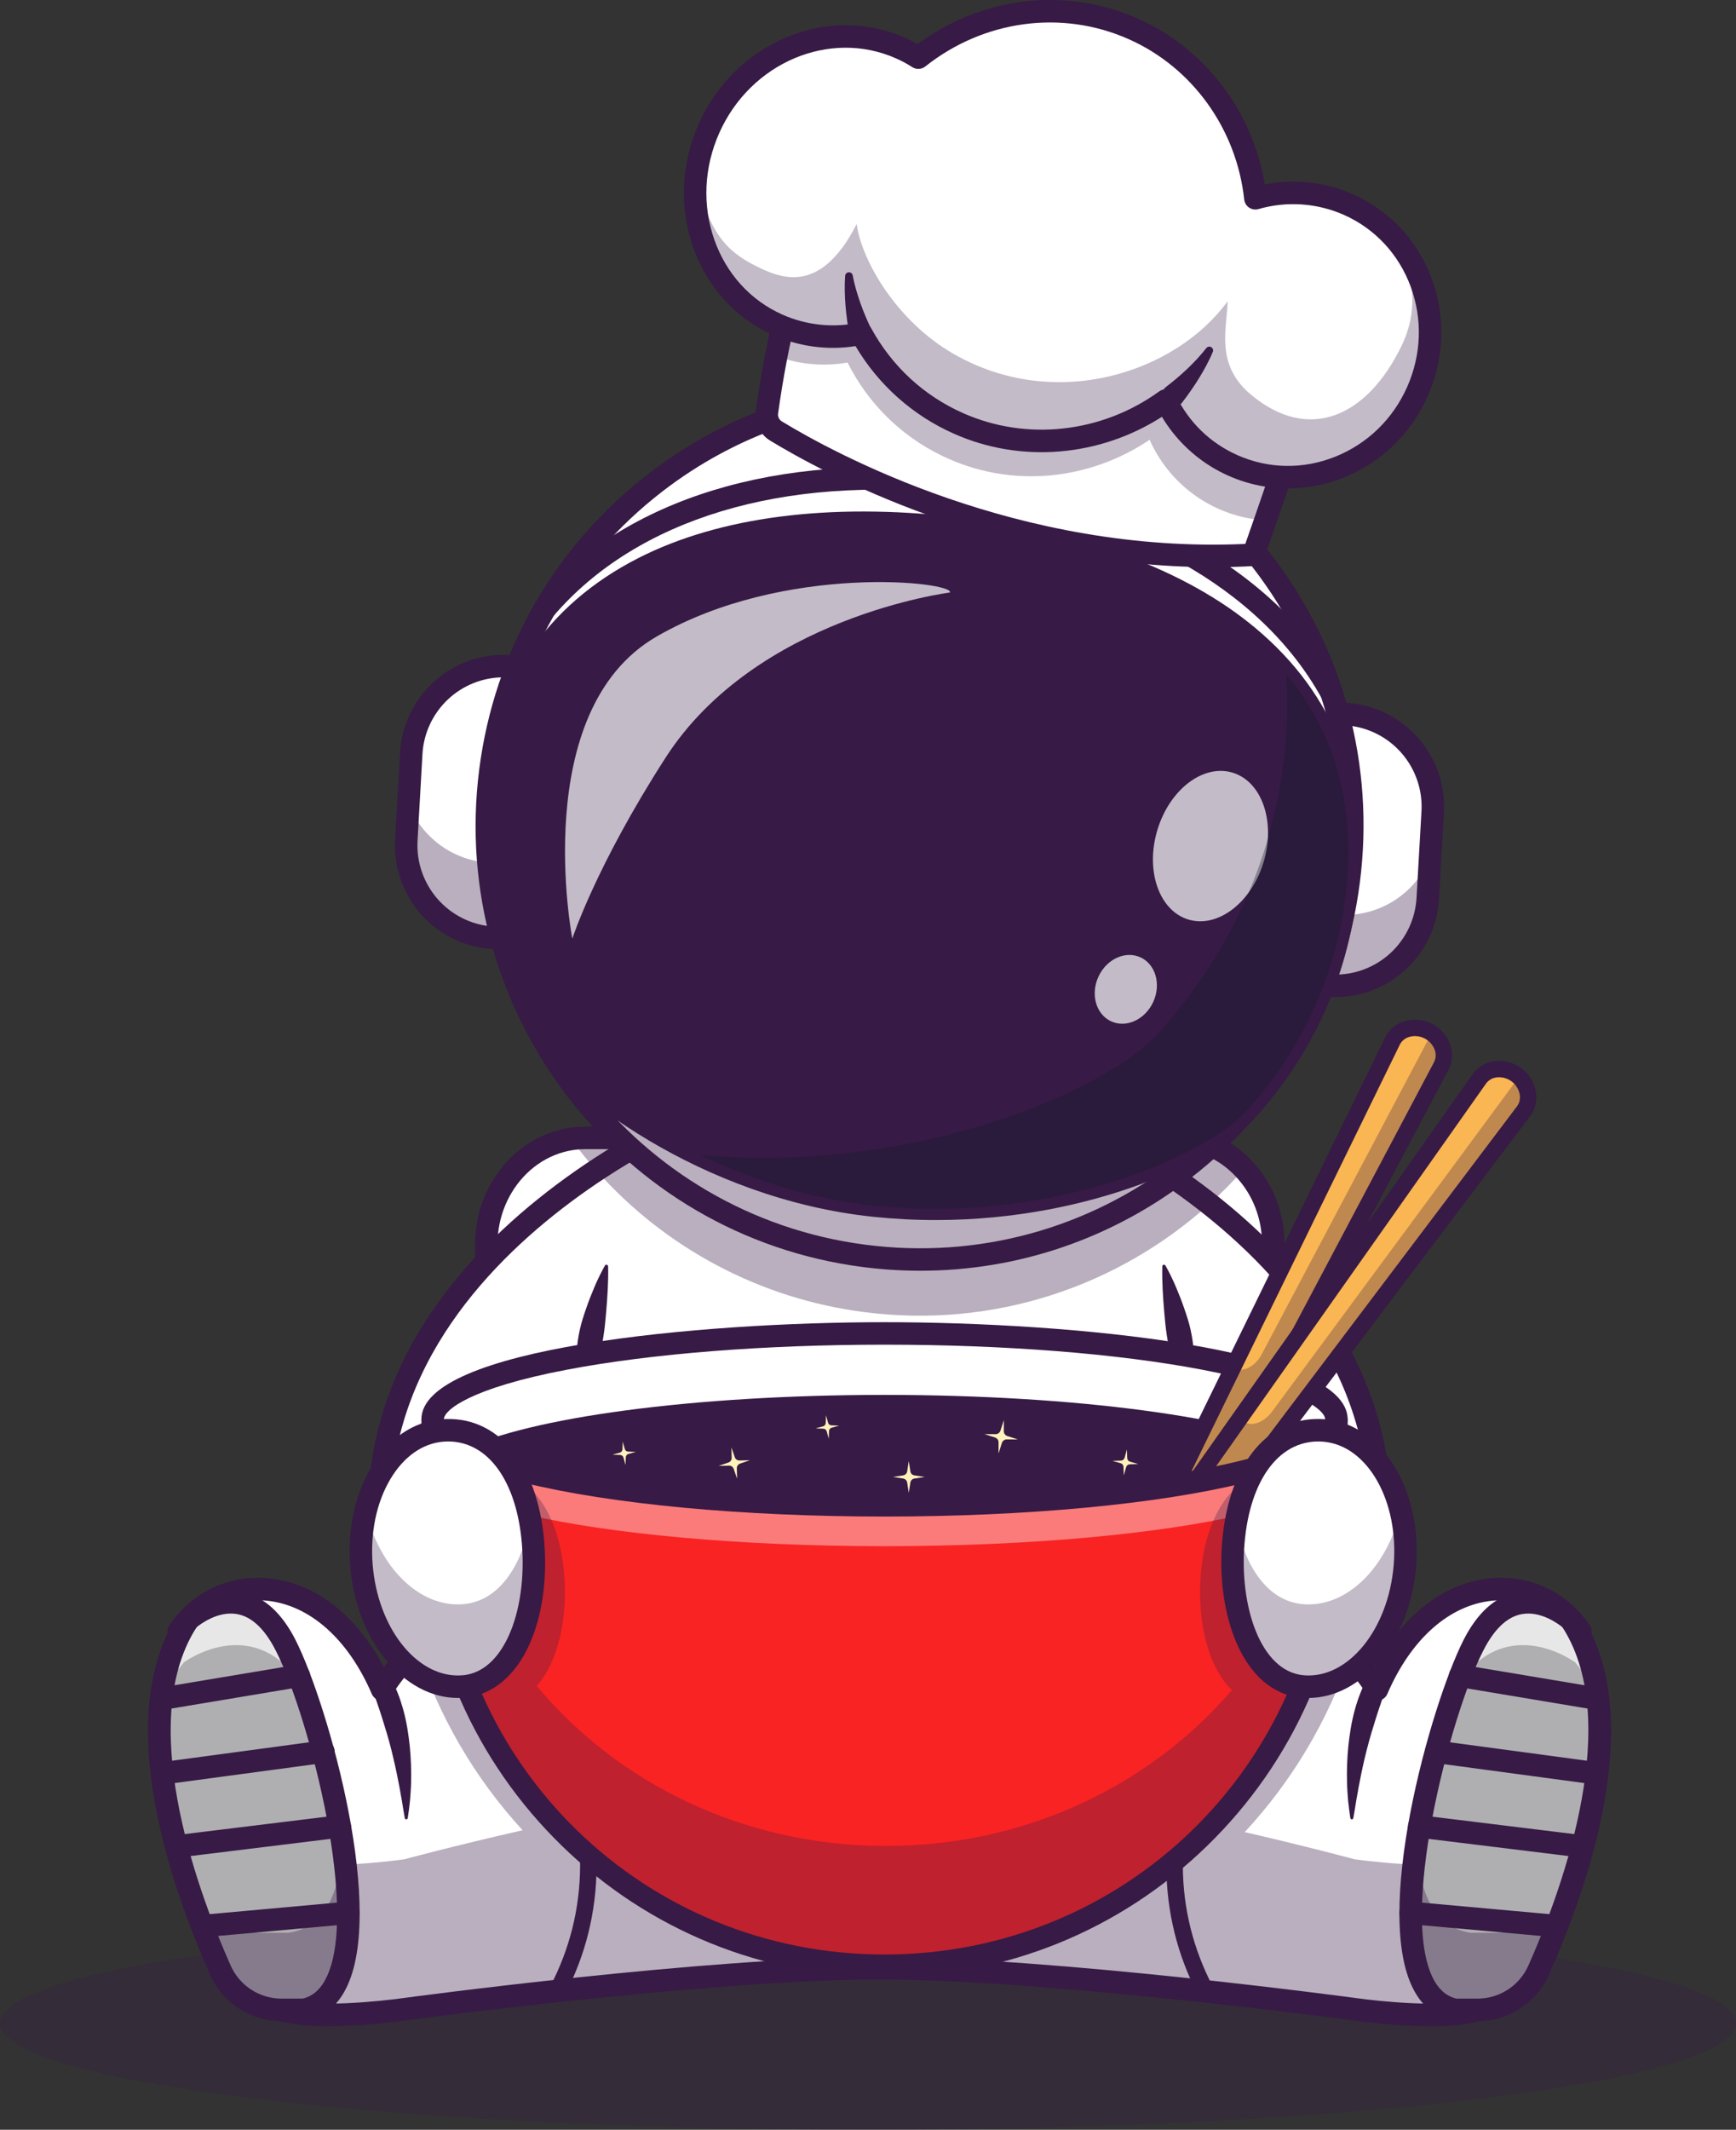 <svg width="137" height="168" viewBox="0 0 137 168" fill="none" xmlns="http://www.w3.org/2000/svg">
<rect x="0" y="0" width="137" height="168" fill="#333333" stroke="none"/>
<g clip-path="url(#clip0_1970_6149)">
<g opacity="0.3">
<path d="M68.5 168C106.332 168 137 164.234 137 159.588C137 154.942 106.332 151.176 68.5 151.176C30.669 151.176 0 154.942 0 159.588C0 164.234 30.669 168 68.5 168Z" fill="#371A45"/>
</g>
<path d="M100.483 98.126V124.483C100.485 125.668 100.247 126.841 99.783 127.932C98.552 130.827 95.827 132.851 92.68 132.851H46.181C43.536 132.851 41.192 131.424 39.777 129.246C38.861 127.827 38.375 126.173 38.38 124.483V98.126C38.377 96.558 38.795 95.018 39.591 93.668C40.784 91.646 42.766 90.205 45.061 89.846C45.432 89.788 45.806 89.759 46.181 89.76H92.68C93.05 89.76 93.42 89.788 93.785 89.844C95.485 90.105 97.013 90.961 98.178 92.205C99.599 93.723 100.483 95.821 100.483 98.126Z" fill="white"/>
<path d="M92.68 133.741H46.181C43.337 133.741 40.664 132.242 39.035 129.733C38.024 128.17 37.489 126.347 37.495 124.485V98.126C37.492 96.4 37.953 94.704 38.829 93.216C40.189 90.91 42.411 89.363 44.924 88.97C45.34 88.905 45.761 88.873 46.181 88.873H92.68C93.095 88.873 93.509 88.905 93.919 88.967C95.76 89.251 97.502 90.186 98.825 91.603C100.464 93.352 101.368 95.67 101.368 98.128V124.484C101.371 125.789 101.109 127.081 100.597 128.282C99.188 131.595 96.08 133.741 92.68 133.741ZM46.181 90.647C45.853 90.646 45.524 90.671 45.199 90.722C43.21 91.033 41.444 92.271 40.353 94.119C39.639 95.333 39.263 96.718 39.266 98.127V124.483C39.26 126.002 39.696 127.49 40.519 128.766C41.821 130.77 43.938 131.967 46.181 131.967H92.68C95.367 131.967 97.834 130.247 98.968 127.587C99.386 126.606 99.6 125.551 99.597 124.485V98.126C99.597 96.121 98.864 94.234 97.532 92.814C96.463 91.671 95.12 90.948 93.651 90.72C93.33 90.671 93.005 90.647 92.68 90.647H46.181Z" fill="#371A45"/>
<path d="M124.714 128.684C124.714 128.684 118.601 157.891 116.607 158.54C113.755 159.469 106.896 158.492 106.896 158.492C106.896 158.492 92.499 156.539 79.687 155.667C76.003 155.417 72.45 155.255 69.41 155.255C66.541 155.255 63.218 155.399 59.76 155.625C46.796 156.474 31.927 158.492 31.927 158.492C31.927 158.492 25.066 159.469 22.214 158.54C20.22 157.891 14.105 128.684 14.105 128.684C17.742 123.416 26.146 123.975 30.154 133.268C30.906 132.061 31.826 130.967 32.886 130.018C34.185 128.859 35.696 127.96 37.335 127.372C37.815 127.197 38.295 127.049 38.771 126.927C45.391 125.193 51.424 128.135 55.677 131.347C56.064 131.637 56.434 131.932 56.789 132.225C56.824 132.257 56.861 132.283 56.898 132.314C57.179 132.547 57.447 132.78 57.711 133.011C58.986 134.13 60.41 135.065 61.944 135.79C62.163 135.89 62.382 135.99 62.605 136.083C64.76 136.994 67.074 137.464 69.413 137.465C73.726 137.465 77.875 135.862 81.113 133.011C84.704 129.85 90.261 126.203 96.611 126.423C98.277 126.481 99.924 126.802 101.49 127.374C103.391 128.055 105.116 129.151 106.54 130.584C107.349 131.396 108.064 132.297 108.672 133.269C112.673 123.975 121.076 123.419 124.714 128.684Z" fill="white"/>
<g opacity="0.35">
<path d="M61.079 155.543C60.767 155.562 60.454 155.581 60.139 155.602C60.455 155.582 60.769 155.562 61.079 155.543Z" fill="#371A45"/>
</g>
<g opacity="0.35">
<path d="M63.149 155.43C62.69 155.452 62.224 155.478 61.757 155.504C62.225 155.478 62.689 155.453 63.149 155.43Z" fill="#371A45"/>
</g>
<g opacity="0.35">
<path d="M61.757 155.504L61.081 155.543L61.757 155.504Z" fill="#371A45"/>
</g>
<g opacity="0.35">
<path d="M124.714 128.684C124.714 128.684 118.601 157.891 116.609 158.538C113.755 159.472 106.894 158.492 106.894 158.492C106.894 158.492 89.38 156.118 75.793 155.437C75.709 155.43 75.624 155.428 75.54 155.424C73.362 155.317 71.29 155.255 69.41 155.255C68.772 155.255 68.111 155.262 67.431 155.277C66.977 155.284 66.514 155.297 66.045 155.313C65.106 155.341 64.139 155.381 63.149 155.43C62.16 155.479 61.161 155.535 60.142 155.601C60.014 155.61 59.888 155.616 59.759 155.625C46.794 156.474 31.923 158.492 31.923 158.492C31.923 158.492 25.069 159.472 22.213 158.538C20.22 157.889 14.105 128.684 14.105 128.684C14.677 127.847 15.405 127.129 16.248 126.569C18.207 135.13 20.988 146.312 22.213 146.711C25.067 147.64 31.923 146.66 31.923 146.66C31.923 146.66 35.761 145.617 41.244 144.372C37.455 140.248 34.603 135.351 32.885 130.018C34.185 128.858 35.696 127.96 37.335 127.372C37.815 127.197 38.295 127.049 38.771 126.927C45.391 125.193 51.424 128.135 55.677 131.347C56.064 131.637 56.434 131.932 56.789 132.225C56.824 132.257 56.861 132.283 56.898 132.314C57.179 132.547 57.447 132.78 57.711 133.011C58.986 134.13 60.41 135.065 61.944 135.79C62.163 135.89 62.382 135.99 62.605 136.083C64.76 136.994 67.074 137.464 69.413 137.465C73.726 137.465 77.875 135.862 81.113 133.011C84.704 129.85 90.261 126.203 96.611 126.423C98.277 126.481 99.924 126.802 101.49 127.374C103.391 128.055 105.116 129.151 106.54 130.584C104.781 135.763 101.949 140.512 98.229 144.519C103.359 145.701 106.897 146.66 106.897 146.66C106.897 146.66 113.758 147.64 116.611 146.711C117.834 146.312 120.614 135.13 122.576 126.569C123.417 127.13 124.143 127.848 124.714 128.684Z" fill="#371A45"/>
</g>
<g opacity="0.35">
<path d="M66.045 155.313C66.514 155.297 66.977 155.284 67.431 155.277C66.977 155.286 66.514 155.3 66.045 155.313Z" fill="#371A45"/>
</g>
<g opacity="0.35">
<path d="M75.54 155.424C73.362 155.319 71.287 155.259 69.41 155.259C68.772 155.259 68.111 155.266 67.431 155.279C68.111 155.263 68.772 155.257 69.41 155.257C71.29 155.255 73.361 155.317 75.54 155.424Z" fill="#371A45"/>
</g>
<path d="M25.889 159.825C24.405 159.825 22.956 159.715 21.938 159.383C21.214 159.146 20.222 158.823 16.552 143.576C14.791 136.265 13.255 128.939 13.24 128.866C13.215 128.748 13.215 128.627 13.239 128.509C13.262 128.391 13.31 128.279 13.378 128.18C15.182 125.567 18.108 124.192 21.213 124.499C24.879 124.863 28.129 127.392 30.296 131.512C32.08 129.183 34.34 127.514 37.031 126.539C42.426 124.584 48.337 125.501 54.126 129.191C54.224 129.254 54.309 129.335 54.375 129.43C54.442 129.526 54.489 129.633 54.514 129.747C54.54 129.861 54.542 129.978 54.522 130.093C54.502 130.208 54.459 130.317 54.397 130.415C54.334 130.514 54.253 130.599 54.158 130.665C54.063 130.732 53.955 130.78 53.842 130.805C53.728 130.83 53.611 130.833 53.496 130.812C53.382 130.792 53.272 130.75 53.174 130.687C47.791 127.255 42.562 126.421 37.634 128.207C34.85 129.215 32.585 131.077 30.9 133.741C30.814 133.878 30.692 133.988 30.548 134.06C30.404 134.132 30.243 134.163 30.083 134.151C29.922 134.138 29.768 134.082 29.637 133.988C29.506 133.894 29.403 133.766 29.339 133.618C27.47 129.281 24.444 126.601 21.038 126.261C18.705 126.029 16.497 127.006 15.054 128.885C17.819 142.041 21.346 156.196 22.609 157.733C24.857 158.386 29.982 157.871 31.8 157.613C32.046 157.579 55.882 154.369 69.412 154.369C82.943 154.369 106.777 157.579 107.016 157.611C108.84 157.872 113.965 158.387 116.213 157.733C117.474 156.196 121.004 142.04 123.768 128.886C122.326 127.008 120.121 126.031 117.785 126.263C114.378 126.6 111.352 129.282 109.484 133.619C109.42 133.767 109.317 133.895 109.186 133.989C109.055 134.083 108.901 134.139 108.74 134.152C108.579 134.164 108.418 134.133 108.274 134.061C108.13 133.989 108.009 133.879 107.922 133.742C106.238 131.078 103.975 129.216 101.189 128.208C96.219 126.407 90.945 127.269 85.514 130.774C85.417 130.837 85.307 130.881 85.193 130.902C85.079 130.922 84.961 130.92 84.848 130.896C84.734 130.871 84.626 130.824 84.531 130.758C84.435 130.692 84.353 130.607 84.29 130.509C84.227 130.412 84.184 130.302 84.163 130.188C84.143 130.073 84.144 129.956 84.169 129.842C84.194 129.728 84.24 129.62 84.307 129.524C84.373 129.429 84.457 129.347 84.555 129.284C90.391 125.517 96.351 124.568 101.792 126.539C104.483 127.513 106.743 129.183 108.527 131.511C110.693 127.394 113.944 124.861 117.61 124.498C120.716 124.19 123.641 125.566 125.444 128.179C125.513 128.278 125.56 128.39 125.584 128.508C125.608 128.626 125.607 128.748 125.583 128.865C125.567 128.938 124.031 136.264 122.271 143.575C118.601 158.822 117.61 159.145 116.885 159.382C113.869 160.366 107.061 159.41 106.772 159.369C106.541 159.337 82.821 156.143 69.412 156.143C56.004 156.143 32.284 159.337 32.046 159.369C31.855 159.397 28.805 159.825 25.889 159.825Z" fill="#371A45"/>
<path d="M114.836 158.539H116.608C117.626 158.54 118.623 158.245 119.477 157.691C120.331 157.137 121.007 156.346 121.422 155.415C124.075 149.467 128.911 136.397 124.383 128.422C124.251 128.189 124.11 127.965 123.96 127.75C123.96 127.75 119.611 123.789 116.487 129.393C113.566 134.627 107.44 157.011 114.836 158.539Z" fill="#AFAFB2"/>
<g opacity="0.7">
<path d="M114.885 133.124C114.963 132.998 115.041 132.879 115.117 132.77C118.959 127.166 124.307 131.127 124.307 131.127C124.491 131.342 124.665 131.566 124.826 131.799C125.354 132.556 125.79 133.373 126.126 134.233C125.907 132.139 125.369 130.158 124.381 128.422C124.249 128.189 124.108 127.965 123.959 127.75C123.959 127.75 119.61 123.789 116.485 129.393C116.012 130.241 115.455 131.537 114.885 133.124Z" fill="white"/>
</g>
<path d="M126.106 134.896C126.056 134.896 126.007 134.892 125.958 134.884L115.085 133.067C114.97 133.048 114.861 133.006 114.762 132.945C114.663 132.883 114.578 132.802 114.51 132.708C114.443 132.613 114.394 132.506 114.368 132.392C114.342 132.279 114.338 132.161 114.357 132.046C114.377 131.932 114.418 131.822 114.48 131.723C114.541 131.624 114.622 131.538 114.716 131.471C114.811 131.403 114.918 131.355 115.031 131.329C115.145 131.302 115.262 131.299 115.377 131.318L126.248 133.137C126.467 133.173 126.665 133.291 126.801 133.467C126.938 133.642 127.003 133.862 126.985 134.084C126.967 134.306 126.866 134.512 126.703 134.663C126.539 134.814 126.325 134.898 126.103 134.898L126.106 134.896Z" fill="#371A45"/>
<path d="M126.034 140.777C125.994 140.778 125.954 140.775 125.915 140.77L113.198 139.058C112.97 139.021 112.765 138.897 112.628 138.711C112.49 138.525 112.431 138.293 112.461 138.064C112.492 137.835 112.611 137.627 112.793 137.485C112.975 137.342 113.205 137.276 113.434 137.301L126.151 139.011C126.373 139.041 126.577 139.154 126.719 139.328C126.862 139.502 126.933 139.724 126.918 139.949C126.903 140.173 126.803 140.384 126.639 140.538C126.475 140.692 126.259 140.777 126.034 140.777V140.777Z" fill="#371A45"/>
<path d="M124.912 146.538C124.875 146.538 124.839 146.536 124.802 146.532L111.894 144.949C111.661 144.921 111.449 144.801 111.304 144.616C111.159 144.43 111.094 144.195 111.122 143.962C111.151 143.728 111.271 143.515 111.456 143.371C111.641 143.226 111.876 143.16 112.109 143.189L125.018 144.771C125.241 144.799 125.446 144.91 125.591 145.084C125.735 145.257 125.807 145.479 125.794 145.704C125.78 145.93 125.682 146.141 125.518 146.296C125.354 146.451 125.137 146.537 124.911 146.538H124.912Z" fill="#371A45"/>
<path d="M122.865 152.82C122.838 152.82 122.811 152.819 122.784 152.816L111.243 151.773C111.127 151.763 111.015 151.73 110.912 151.676C110.809 151.621 110.717 151.548 110.643 151.458C110.568 151.369 110.512 151.266 110.478 151.155C110.443 151.043 110.43 150.926 110.441 150.811C110.451 150.695 110.484 150.582 110.538 150.479C110.592 150.375 110.666 150.284 110.755 150.209C110.845 150.135 110.948 150.079 111.059 150.044C111.17 150.009 111.286 149.997 111.402 150.007L122.943 151.05C123.171 151.07 123.382 151.177 123.532 151.349C123.683 151.521 123.762 151.744 123.751 151.973C123.741 152.201 123.643 152.417 123.478 152.575C123.313 152.733 123.093 152.821 122.865 152.82V152.82Z" fill="#371A45"/>
<g opacity="0.35">
<path d="M114.836 158.539H116.608C117.626 158.54 118.623 158.245 119.477 157.691C120.331 157.137 121.007 156.346 121.422 155.415C122.108 153.873 122.942 151.857 123.722 149.572C122.658 151.34 120.497 152.461 118.123 152.461H116.012C113.005 151.94 111.874 148.988 111.83 145.119C110.813 151.649 111.092 157.765 114.836 158.539Z" fill="#371A45"/>
</g>
<path d="M116.608 159.426H114.836C114.776 159.426 114.716 159.42 114.657 159.408C113.203 159.108 112.105 158.165 111.393 156.608C108.359 149.965 113.317 133.257 115.712 128.962C116.818 126.977 118.215 125.835 119.862 125.565C122.388 125.152 124.467 127.016 124.554 127.095C124.603 127.14 124.647 127.19 124.685 127.244C124.849 127.48 125.006 127.73 125.151 127.985C129.769 136.115 125.303 148.888 122.231 155.778C121.745 156.864 120.956 157.787 119.958 158.434C118.96 159.081 117.797 159.426 116.608 159.426ZM114.933 157.653H116.608C117.455 157.652 118.283 157.407 118.993 156.946C119.703 156.485 120.265 155.828 120.611 155.054C122.975 149.753 127.999 136.59 123.609 128.86C123.509 128.685 123.403 128.514 123.293 128.35C122.978 128.094 121.61 127.069 120.134 127.317C119.051 127.497 118.083 128.342 117.256 129.825C114.753 134.313 110.428 150.236 113.001 155.869C113.46 156.867 114.091 157.451 114.933 157.653Z" fill="#371A45"/>
<path d="M23.985 158.539H22.213C21.195 158.54 20.198 158.245 19.344 157.691C18.489 157.137 17.814 156.346 17.398 155.415C14.746 149.467 9.909 136.397 14.437 128.422C14.569 128.189 14.71 127.965 14.86 127.75C14.86 127.75 19.209 123.789 22.333 129.393C25.254 134.627 31.38 157.011 23.985 158.539Z" fill="#AFAFB2"/>
<g opacity="0.7">
<path d="M23.935 133.124C23.858 132.998 23.779 132.879 23.703 132.77C19.861 127.166 14.513 131.127 14.513 131.127C14.329 131.342 14.156 131.566 13.994 131.799C13.467 132.557 13.03 133.374 12.694 134.235C12.913 132.14 13.452 130.16 14.44 128.423C14.571 128.191 14.712 127.967 14.862 127.752C14.862 127.752 19.211 123.791 22.335 129.395C22.809 130.241 23.366 131.537 23.935 133.124Z" fill="white"/>
</g>
<path d="M12.72 134.896C12.498 134.896 12.284 134.812 12.121 134.662C11.958 134.511 11.857 134.304 11.839 134.082C11.82 133.861 11.886 133.64 12.023 133.465C12.159 133.289 12.356 133.172 12.575 133.135L23.446 131.318C23.561 131.299 23.678 131.302 23.791 131.329C23.904 131.355 24.011 131.403 24.106 131.471C24.201 131.538 24.281 131.624 24.343 131.723C24.404 131.822 24.446 131.932 24.465 132.046C24.484 132.161 24.48 132.279 24.454 132.392C24.428 132.506 24.38 132.613 24.312 132.708C24.245 132.802 24.159 132.883 24.061 132.945C23.962 133.006 23.852 133.048 23.737 133.067L12.867 134.884C12.819 134.892 12.769 134.896 12.72 134.896Z" fill="#371A45"/>
<path d="M12.787 140.777C12.562 140.778 12.345 140.692 12.181 140.538C12.017 140.385 11.917 140.174 11.903 139.949C11.888 139.725 11.959 139.503 12.101 139.329C12.244 139.155 12.447 139.041 12.67 139.012L25.386 137.3C25.502 137.281 25.622 137.286 25.737 137.314C25.852 137.342 25.96 137.392 26.055 137.463C26.15 137.533 26.23 137.622 26.29 137.724C26.351 137.827 26.39 137.94 26.405 138.057C26.421 138.175 26.413 138.294 26.382 138.408C26.351 138.523 26.297 138.63 26.224 138.723C26.151 138.816 26.06 138.894 25.957 138.951C25.853 139.008 25.739 139.044 25.621 139.057L12.906 140.768C12.867 140.774 12.827 140.777 12.787 140.777Z" fill="#371A45"/>
<path d="M13.909 146.538C13.683 146.538 13.466 146.452 13.301 146.298C13.137 146.143 13.037 145.932 13.023 145.706C13.009 145.481 13.082 145.258 13.226 145.084C13.37 144.911 13.575 144.799 13.799 144.771L26.708 143.189C26.941 143.16 27.176 143.225 27.361 143.37C27.546 143.515 27.666 143.728 27.695 143.961C27.724 144.195 27.658 144.43 27.514 144.615C27.369 144.801 27.157 144.921 26.924 144.949L14.018 146.533C13.981 146.537 13.945 146.538 13.909 146.538Z" fill="#371A45"/>
<path d="M15.955 152.82C15.727 152.82 15.507 152.733 15.341 152.575C15.176 152.417 15.078 152.201 15.068 151.973C15.058 151.744 15.136 151.52 15.287 151.348C15.437 151.176 15.649 151.069 15.876 151.05L27.418 150.007C27.651 149.985 27.884 150.058 28.064 150.209C28.245 150.36 28.358 150.576 28.379 150.81C28.4 151.044 28.327 151.277 28.177 151.458C28.026 151.638 27.811 151.752 27.577 151.773L16.035 152.816C16.01 152.819 15.982 152.82 15.955 152.82Z" fill="#371A45"/>
<g opacity="0.35">
<path d="M23.985 158.539H22.213C21.195 158.54 20.198 158.245 19.344 157.691C18.489 157.137 17.814 156.346 17.398 155.415C16.712 153.873 15.879 151.857 15.099 149.572C16.162 151.34 18.324 152.461 20.697 152.461H22.809C25.814 151.94 26.945 148.988 26.99 145.119C28.008 151.649 27.728 157.765 23.985 158.539Z" fill="#371A45"/>
</g>
<path d="M23.985 159.426H22.213C21.024 159.426 19.86 159.081 18.862 158.433C17.864 157.786 17.075 156.863 16.59 155.776C13.519 148.886 9.052 136.114 13.67 127.983C13.814 127.728 13.971 127.479 14.135 127.243C14.173 127.189 14.217 127.139 14.266 127.094C14.354 127.015 16.434 125.152 18.959 125.564C20.604 125.834 22.002 126.976 23.109 128.96C25.503 133.255 30.462 149.964 27.427 156.607C26.714 158.165 25.617 159.108 24.164 159.407C24.105 159.419 24.045 159.426 23.985 159.426ZM15.525 128.352C15.415 128.516 15.309 128.686 15.209 128.861C10.819 136.59 15.845 149.753 18.207 155.054C18.553 155.828 19.115 156.485 19.826 156.947C20.537 157.408 21.366 157.653 22.213 157.653H23.888C24.729 157.451 25.36 156.867 25.817 155.869C28.39 150.235 24.065 134.313 21.562 129.825C20.735 128.343 19.767 127.498 18.684 127.317C17.209 127.07 15.845 128.091 15.525 128.35V128.352Z" fill="#371A45"/>
<path d="M43.988 157.707C43.874 157.707 43.761 157.677 43.662 157.621C43.563 157.565 43.48 157.484 43.42 157.386C43.361 157.288 43.328 157.177 43.325 157.062C43.321 156.948 43.347 156.835 43.4 156.734C46.529 150.749 46.575 144.019 43.538 136.733C41.251 131.243 37.977 127.492 37.946 127.455C37.884 127.39 37.836 127.314 37.805 127.23C37.774 127.146 37.76 127.057 37.764 126.968C37.768 126.878 37.79 126.791 37.828 126.71C37.867 126.629 37.921 126.557 37.988 126.498C38.055 126.439 38.133 126.394 38.218 126.366C38.303 126.338 38.392 126.327 38.481 126.334C38.57 126.342 38.657 126.367 38.736 126.409C38.815 126.45 38.885 126.507 38.941 126.577C39.081 126.734 42.375 130.506 44.75 136.184C47.917 143.758 47.858 151.078 44.579 157.351C44.522 157.459 44.437 157.549 44.333 157.612C44.229 157.675 44.109 157.708 43.988 157.707Z" fill="#371A45"/>
<path d="M95.136 157.707C95.014 157.707 94.895 157.674 94.791 157.611C94.687 157.548 94.603 157.458 94.546 157.351C91.267 151.077 91.208 143.758 94.375 136.184C96.75 130.504 100.044 126.733 100.184 126.576C100.303 126.454 100.464 126.382 100.634 126.375C100.805 126.368 100.971 126.428 101.099 126.541C101.227 126.653 101.307 126.811 101.322 126.981C101.337 127.151 101.286 127.321 101.18 127.454C101.147 127.492 97.873 131.243 95.588 136.733C92.551 144.019 92.597 150.748 95.726 156.733C95.778 156.834 95.804 156.948 95.801 157.062C95.797 157.176 95.764 157.288 95.705 157.385C95.646 157.483 95.563 157.564 95.464 157.62C95.364 157.677 95.252 157.706 95.138 157.706L95.136 157.707Z" fill="#371A45"/>
<path d="M108.882 119.151H29.945C29.945 111.452 33.414 104.877 38.38 99.561C40.957 96.798 43.946 94.377 47.058 92.318C48.457 91.391 49.881 90.538 51.307 89.76C58.325 85.929 65.357 83.907 69.415 83.907C73.472 83.907 80.504 85.929 87.52 89.76C90.302 91.272 92.952 93.016 95.441 94.975C97.236 96.387 98.922 97.932 100.485 99.597C105.43 104.903 108.882 111.467 108.882 119.151Z" fill="white"/>
<path d="M108.882 120.037H29.945C29.71 120.037 29.485 119.943 29.319 119.777C29.153 119.611 29.059 119.385 29.059 119.15C29.059 106.482 37.907 97.623 45.328 92.422C54.135 86.251 64.111 83.021 69.413 83.021C74.715 83.021 84.691 86.251 93.499 92.422C100.921 97.623 109.767 106.482 109.767 119.15C109.767 119.385 109.673 119.61 109.508 119.776C109.342 119.943 109.117 120.036 108.882 120.037ZM30.845 118.263H107.981C107.576 106.827 99.384 98.711 92.484 93.875C84.067 87.977 74.316 84.795 69.413 84.795C64.511 84.795 54.759 87.98 46.343 93.875C39.443 98.713 31.252 106.827 30.845 118.263Z" fill="#371A45"/>
<path d="M104.946 121.113C104.924 121.113 104.902 121.113 104.879 121.11C104.716 121.093 104.565 121.015 104.458 120.891C104.35 120.766 104.294 120.606 104.3 120.442C104.305 120.328 104.307 120.212 104.31 120.096V120.061C104.312 119.898 104.376 119.742 104.488 119.625C104.601 119.507 104.753 119.436 104.916 119.426C105.078 119.417 105.238 119.469 105.363 119.572C105.489 119.675 105.571 119.822 105.593 119.983C105.605 120.067 105.61 120.152 105.61 120.236C105.609 120.349 105.6 120.461 105.581 120.573C105.556 120.723 105.478 120.86 105.362 120.959C105.246 121.059 105.098 121.113 104.946 121.113Z" fill="#371A45"/>
<path d="M105.466 111.96C105.466 111.991 105.466 112.019 105.466 112.049C105.365 113.574 102.615 114.977 98.05 116.098C91.531 114.492 81.305 113.457 69.807 113.457C58.309 113.457 48.081 114.492 41.559 116.098C36.996 114.977 34.247 113.573 34.146 112.049C34.146 112.019 34.146 111.991 34.146 111.96C34.146 108.218 50.113 105.181 69.809 105.181C89.506 105.181 105.466 108.218 105.466 111.96Z" fill="white"/>
<path d="M105.466 111.96C105.466 111.99 105.466 112.018 105.466 112.049C105.424 112.697 104.902 113.323 103.964 113.916C103.712 114.075 103.428 114.232 103.118 114.388C101.868 115.008 100.15 115.583 98.051 116.1C91.531 114.493 81.305 113.459 69.807 113.459C58.309 113.459 48.082 114.493 41.559 116.1C39.461 115.583 37.743 115.008 36.493 114.388C36.183 114.232 35.898 114.075 35.647 113.916C34.711 113.324 34.189 112.699 34.147 112.049C34.143 112.02 34.142 111.99 34.142 111.96C34.142 108.217 50.11 105.181 69.807 105.181C89.504 105.181 105.466 108.217 105.466 111.96Z" fill="white"/>
<path d="M103.115 114.387C101.865 115.006 100.148 115.581 98.049 116.099C91.528 114.492 81.303 113.458 69.805 113.458C58.307 113.458 48.08 114.492 41.557 116.099C39.459 115.581 37.741 115.006 36.491 114.387C41.624 111.841 54.604 110.032 69.805 110.032C85.006 110.032 97.982 111.841 103.115 114.387Z" fill="#371A45"/>
<path d="M41.56 116.985C41.489 116.985 41.418 116.977 41.349 116.959C36.035 115.654 33.391 114.067 33.26 112.109C33.256 112.066 33.256 112.016 33.256 111.962C33.256 106.338 55.113 104.296 69.805 104.296C84.497 104.296 106.353 106.338 106.353 111.962C106.353 112.017 106.353 112.072 106.346 112.126C106.218 114.066 103.572 115.653 98.259 116.958C98.12 116.992 97.975 116.992 97.837 116.958C91.089 115.295 80.873 114.342 69.805 114.342C58.737 114.342 48.518 115.295 41.769 116.958C41.701 116.975 41.63 116.984 41.56 116.985ZM69.805 106.07C60.333 106.07 51.437 106.77 44.752 108.041C37.059 109.503 35.027 111.245 35.027 111.962C35.027 111.966 35.027 111.989 35.027 111.992C35.038 112.157 35.314 113.622 41.558 115.187C48.44 113.525 58.715 112.573 69.804 112.573C80.894 112.573 91.166 113.525 98.045 115.187C104.293 113.621 104.57 112.156 104.58 111.992V111.962C104.58 111.245 102.547 109.503 94.855 108.041C88.172 106.768 79.275 106.07 69.805 106.07Z" fill="#371A45"/>
<path d="M97.675 116.007C97.695 116.012 97.713 116.024 97.726 116.04C97.739 116.057 97.746 116.077 97.746 116.098C97.746 116.119 97.739 116.139 97.726 116.155C97.713 116.172 97.695 116.183 97.675 116.188C91.142 117.742 81.086 118.739 69.805 118.739C58.524 118.739 48.453 117.741 41.919 116.185C41.899 116.181 41.882 116.169 41.869 116.154C41.856 116.138 41.85 116.118 41.85 116.098C41.85 116.078 41.856 116.058 41.869 116.042C41.882 116.026 41.899 116.015 41.919 116.01C48.453 114.454 58.517 113.457 69.805 113.457C81.093 113.457 91.142 114.454 97.675 116.007Z" fill="#371A45"/>
<path d="M69.805 119.626C58.832 119.626 48.593 118.687 41.714 117.048C41.5 116.997 41.31 116.876 41.174 116.704C41.038 116.531 40.964 116.318 40.964 116.098C40.964 115.879 41.038 115.665 41.174 115.493C41.31 115.321 41.5 115.199 41.714 115.148C48.593 113.51 58.833 112.571 69.805 112.571C80.778 112.571 91.004 113.509 97.88 115.146C98.094 115.197 98.285 115.318 98.421 115.491C98.558 115.664 98.632 115.878 98.632 116.098C98.632 116.319 98.558 116.533 98.421 116.705C98.285 116.878 98.094 117 97.88 117.051C91.003 118.688 80.769 119.626 69.805 119.626ZM45.935 116.098C52.405 117.224 60.848 117.855 69.805 117.855C78.762 117.855 87.201 117.226 93.672 116.098C87.202 114.973 78.758 114.341 69.805 114.341C60.851 114.341 52.406 114.973 45.935 116.098Z" fill="#371A45"/>
<path d="M88.368 129.177C87.719 128.848 87.563 127.805 88.034 126.842C95.319 111.935 102.605 97.028 109.889 82.12C110.36 81.157 111.64 80.788 112.714 81.336C113.788 81.885 114.242 83.138 113.74 84.085L90.451 128.075C89.95 129.023 89.017 129.509 88.368 129.177Z" fill="#F9B653"/>
<g opacity="0.3">
<path d="M113.943 83.251C113.946 83.541 113.876 83.828 113.74 84.084C105.978 98.749 98.216 113.413 90.452 128.076C89.95 129.023 89.017 129.509 88.369 129.178C87.721 128.847 87.564 127.806 88.036 126.842L97.326 107.831C97.376 107.871 97.429 107.906 97.485 107.935C98.136 108.264 99.068 107.779 99.569 106.832C104.039 98.388 108.51 89.942 112.982 81.496C113.595 81.918 113.943 82.59 113.943 83.251Z" fill="#371A45"/>
</g>
<path d="M88.813 129.928C88.557 129.93 88.304 129.87 88.075 129.753C87.096 129.253 86.823 127.85 87.455 126.558L109.31 81.837C109.458 81.54 109.663 81.275 109.915 81.059C110.166 80.843 110.459 80.68 110.774 80.579C111.513 80.343 112.316 80.408 113.007 80.761C113.698 81.113 114.223 81.725 114.466 82.463C114.57 82.778 114.609 83.11 114.583 83.441C114.556 83.772 114.463 84.094 114.31 84.388L91.021 128.378C90.509 129.349 89.634 129.928 88.813 129.928ZM88.661 128.602C88.913 128.73 89.512 128.47 89.881 127.773L113.17 83.783C113.243 83.639 113.286 83.483 113.297 83.323C113.309 83.162 113.288 83.002 113.236 82.85C113.096 82.442 112.804 82.105 112.421 81.91C112.038 81.714 111.594 81.675 111.183 81.802C111.03 81.849 110.888 81.927 110.766 82.03C110.644 82.133 110.543 82.26 110.47 82.402L88.614 127.126C88.267 127.836 88.41 128.474 88.661 128.602Z" fill="#371A45"/>
<path d="M88.013 128.119C87.425 127.688 87.437 126.636 88.056 125.758L116.749 85.098C117.368 84.219 118.689 84.061 119.663 84.774C120.636 85.488 120.884 86.796 120.238 87.652L90.247 127.363C89.6 128.218 88.603 128.549 88.013 128.119Z" fill="#F9B653"/>
<g opacity="0.3">
<path d="M120.597 86.553C120.6 86.949 120.474 87.334 120.238 87.651C110.24 100.888 100.243 114.125 90.247 127.363C89.599 128.217 88.602 128.548 88.012 128.118C87.423 127.687 87.438 126.635 88.055 125.757C91.331 121.116 94.607 116.474 97.883 111.832C97.95 111.954 98.044 112.06 98.157 112.14C98.752 112.565 99.747 112.221 100.381 111.359C106.879 102.555 113.377 93.75 119.876 84.945C120.1 85.15 120.279 85.398 120.403 85.674C120.527 85.951 120.593 86.25 120.597 86.553Z" fill="#371A45"/>
</g>
<path d="M88.624 128.954C88.269 128.959 87.921 128.848 87.633 128.64C86.745 127.99 86.701 126.562 87.529 125.387L116.223 84.724C116.416 84.455 116.661 84.227 116.943 84.053C117.226 83.88 117.54 83.765 117.868 83.716C118.635 83.601 119.416 83.794 120.042 84.252C120.668 84.711 121.089 85.398 121.212 86.165C121.264 86.493 121.251 86.828 121.171 87.15C121.092 87.472 120.95 87.775 120.752 88.041L90.76 127.753C90.177 128.525 89.364 128.954 88.624 128.954ZM88.394 127.597C88.653 127.786 89.292 127.554 89.731 126.974L119.722 87.261C119.817 87.132 119.884 86.985 119.921 86.829C119.957 86.673 119.962 86.511 119.935 86.353C119.863 85.928 119.628 85.549 119.281 85.295C118.934 85.041 118.501 84.932 118.075 84.991C117.917 85.014 117.764 85.067 117.627 85.15C117.489 85.232 117.37 85.341 117.275 85.47L88.581 126.132C88.126 126.778 88.166 127.431 88.393 127.597L88.394 127.597Z" fill="#371A45"/>
<path d="M105.464 112.049V119.343C105.464 119.586 105.462 119.83 105.457 120.074C105.454 120.206 105.452 120.338 105.446 120.467C104.854 139.67 89.124 155.055 69.803 155.055C50.481 155.055 34.754 139.668 34.164 120.467C34.159 120.338 34.157 120.206 34.154 120.074C34.149 119.83 34.146 119.587 34.146 119.343V112.049C34.248 113.574 36.997 114.977 41.56 116.098C48.081 117.704 58.31 118.739 69.808 118.739C81.305 118.739 91.532 117.704 98.051 116.098C102.611 114.977 105.363 113.574 105.464 112.049Z" fill="#F92323"/>
<g opacity="0.4">
<path d="M105.464 112.531V115.65C105.363 117.089 102.613 118.413 98.049 119.473C91.528 120.988 81.303 121.965 69.805 121.965C58.307 121.965 48.08 120.988 41.557 119.473C36.993 118.413 34.245 117.089 34.145 115.65V112.531C34.245 113.969 36.996 115.294 41.557 116.353C48.082 117.868 58.307 118.846 69.805 118.846C81.302 118.846 91.528 117.868 98.049 116.353C102.611 115.294 105.363 113.969 105.464 112.531Z" fill="white"/>
</g>
<g opacity="0.3">
<path d="M104.895 118V122.223C104.895 122.45 104.895 122.674 104.887 122.896C104.887 123.019 104.883 123.14 104.877 123.259C104.758 126.912 103.994 130.516 102.619 133.902C97.605 146.269 84.855 155.057 69.922 155.057C55.104 155.057 42.441 146.407 37.346 134.195C35.896 130.725 35.089 127.02 34.967 123.261C34.963 123.142 34.961 123.021 34.957 122.898C34.953 122.675 34.951 122.451 34.951 122.225V117.416C35.051 117.326 35.152 117.241 35.257 117.16C36.056 116.536 36.971 116.149 37.965 116.066C41.596 115.763 44.096 119.059 44.519 124.153C44.81 127.654 44.043 131.092 42.356 132.992C48.759 140.679 58.725 145.614 69.922 145.614C80.962 145.614 90.807 140.814 97.216 133.314C95.329 131.489 94.46 127.865 94.767 124.171C95.19 119.077 97.69 115.78 101.321 116.083C102.527 116.184 103.615 116.731 104.52 117.606C104.65 117.732 104.777 117.863 104.895 118Z" fill="#371A45"/>
</g>
<g opacity="0.3">
<path d="M104.895 115.519V118C104.775 117.863 104.65 117.732 104.52 117.608C104.599 117.097 104.668 116.584 104.722 116.066C104.82 115.899 104.88 115.712 104.895 115.519Z" fill="#343C47"/>
<path d="M104.895 118.105C104.88 118.105 104.866 118.102 104.852 118.095C104.839 118.089 104.827 118.08 104.817 118.069C104.694 117.931 104.571 117.801 104.448 117.685C104.438 117.675 104.43 117.663 104.424 117.65C104.419 117.637 104.416 117.623 104.416 117.609C104.501 117.047 104.567 116.544 104.618 116.054C104.62 116.04 104.624 116.026 104.631 116.013C104.721 115.86 104.776 115.689 104.791 115.512C104.794 115.485 104.806 115.461 104.826 115.443C104.846 115.426 104.872 115.416 104.899 115.417C104.926 115.418 104.951 115.429 104.97 115.448C104.988 115.467 104.999 115.493 105 115.519V118.001C105 118.022 104.994 118.043 104.981 118.06C104.969 118.078 104.952 118.091 104.932 118.098C104.921 118.103 104.908 118.105 104.895 118.105ZM104.631 117.571C104.685 117.622 104.738 117.676 104.791 117.732V116.392C104.747 116.769 104.694 117.16 104.631 117.571Z" fill="#371A45"/>
</g>
<path d="M69.802 155.701C60.303 155.701 51.321 152.052 44.509 145.424C37.711 138.812 33.809 129.955 33.516 120.485C33.512 120.368 33.51 120.244 33.507 120.12V120.085C33.501 119.837 33.499 119.589 33.499 119.341V112.049C33.498 111.881 33.562 111.718 33.678 111.597C33.795 111.475 33.954 111.404 34.123 111.398C34.291 111.393 34.454 111.453 34.579 111.567C34.703 111.68 34.778 111.838 34.788 112.006C34.846 112.873 36.694 114.238 41.711 115.471C48.479 117.137 58.721 118.094 69.805 118.094C80.888 118.094 91.128 117.138 97.894 115.472C102.913 114.238 104.763 112.873 104.82 112.007C104.832 111.84 104.908 111.684 105.032 111.573C105.156 111.461 105.318 111.401 105.485 111.407C105.652 111.412 105.81 111.483 105.926 111.602C106.043 111.722 106.108 111.882 106.109 112.05V119.344C106.109 119.592 106.107 119.84 106.101 120.088C106.101 120.223 106.096 120.359 106.091 120.493C105.799 129.958 101.894 138.815 95.097 145.427C88.285 152.054 79.302 155.701 69.802 155.701ZM34.789 114.113V119.343C34.789 119.582 34.791 119.821 34.796 120.06V120.096C34.796 120.212 34.8 120.328 34.805 120.442C35.393 139.493 50.765 154.411 69.801 154.411C88.837 154.411 104.213 139.492 104.8 120.447C104.805 120.317 104.808 120.189 104.811 120.063C104.815 119.823 104.817 119.583 104.818 119.344V114.113C103.557 115.086 101.36 115.95 98.201 116.727C91.339 118.417 80.989 119.387 69.804 119.387C58.619 119.387 48.267 118.417 41.403 116.727C38.245 115.949 36.051 115.085 34.789 114.113Z" fill="#371A45"/>
<path d="M69.802 155.944C60.24 155.944 51.198 152.27 44.342 145.6C37.503 138.943 33.57 130.028 33.276 120.495C33.272 120.379 33.269 120.253 33.266 120.127V120.092C33.261 119.842 33.259 119.593 33.258 119.343V112.049C33.257 111.818 33.346 111.596 33.505 111.429C33.665 111.263 33.884 111.165 34.114 111.157C34.345 111.15 34.569 111.232 34.74 111.388C34.91 111.543 35.014 111.759 35.028 111.99C35.039 112.154 35.322 113.653 41.769 115.237C48.519 116.899 58.738 117.853 69.805 117.853C80.873 117.853 91.089 116.899 97.837 115.237C104.288 113.652 104.57 112.156 104.581 111.99C104.595 111.76 104.698 111.544 104.869 111.388C105.039 111.233 105.264 111.15 105.494 111.158C105.725 111.166 105.943 111.263 106.103 111.429C106.263 111.596 106.352 111.818 106.35 112.049V119.343C106.35 119.593 106.348 119.843 106.343 120.092C106.343 120.228 106.337 120.367 106.332 120.502C106.038 130.027 102.11 138.943 95.266 145.6C88.408 152.27 79.365 155.944 69.802 155.944ZM35.029 114.57V119.346C35.029 119.583 35.032 119.821 35.036 120.06V120.096C35.036 120.21 35.041 120.324 35.045 120.436C35.63 139.359 50.897 154.175 69.802 154.175C88.707 154.175 103.977 139.359 104.563 120.444C104.568 120.313 104.571 120.188 104.573 120.06C104.578 119.82 104.58 119.582 104.58 119.346V114.57C103.244 115.459 101.145 116.251 98.26 116.96C91.381 118.655 81.01 119.627 69.804 119.627C58.599 119.627 48.228 118.655 41.345 116.96C38.463 116.251 36.365 115.458 35.029 114.57Z" fill="#371A45"/>
<path d="M42.066 121.694C42.529 127.27 40.543 132.701 36.567 133.033C32.591 133.364 28.992 129.112 28.528 123.535C28.065 117.957 30.912 113.169 34.889 112.837C38.865 112.506 41.602 116.117 42.066 121.694Z" fill="white"/>
<path d="M36.132 133.175C32.272 133.175 28.854 128.975 28.401 123.546C28.175 120.823 28.719 118.199 29.936 116.157C31.159 114.101 32.913 112.879 34.877 112.715C38.845 112.383 41.71 115.905 42.19 121.684C42.427 124.534 42.038 127.268 41.093 129.381C40.077 131.657 38.473 132.998 36.575 133.157C36.429 133.169 36.281 133.175 36.132 133.175ZM35.379 112.943C35.22 112.943 35.059 112.95 34.896 112.963C33.014 113.12 31.328 114.299 30.148 116.285C28.96 118.283 28.428 120.854 28.65 123.526C29.107 129.024 32.656 133.233 36.554 132.908C38.865 132.715 40.173 130.828 40.865 129.279C41.792 127.204 42.173 124.514 41.939 121.702C41.494 116.318 38.941 112.943 35.381 112.943H35.379Z" fill="#371A45"/>
<g opacity="0.35">
<path d="M42.066 124.852C41.6 119.278 38.862 115.673 34.889 116.004C31.587 116.279 29.064 119.628 28.567 123.947C28.551 123.813 28.538 123.673 28.527 123.536C28.063 117.96 30.912 113.17 34.887 112.838C38.863 112.506 41.602 116.117 42.066 121.695C42.154 122.745 42.154 123.801 42.066 124.852Z" fill="white"/>
</g>
<g opacity="0.3">
<path d="M36.566 133.032C32.59 133.361 28.991 129.112 28.527 123.534C28.399 122.063 28.512 120.582 28.861 119.148C29.936 123.65 33.109 126.826 36.566 126.539C39.362 126.304 41.176 123.547 41.845 119.992C41.942 120.534 42.017 121.102 42.064 121.694C42.53 127.271 40.542 132.7 36.566 133.032Z" fill="#371A45"/>
</g>
<path d="M36.139 133.937C31.885 133.937 28.13 129.435 27.646 123.61C27.406 120.73 27.987 117.945 29.282 115.767C30.634 113.494 32.599 112.14 34.815 111.955C39.234 111.585 42.43 115.38 42.948 121.618C43.196 124.595 42.784 127.461 41.79 129.688C40.655 132.23 38.826 133.73 36.64 133.913C36.472 133.93 36.305 133.937 36.139 133.937ZM35.371 113.705C35.237 113.705 35.101 113.711 34.964 113.723C33.334 113.859 31.858 114.907 30.806 116.674C29.699 118.537 29.204 120.948 29.413 123.462C29.821 128.364 32.793 132.163 36.13 132.164C36.252 132.164 36.374 132.159 36.496 132.149C38.435 131.987 39.566 130.33 40.175 128.968C41.037 127.037 41.405 124.411 41.185 121.767C40.772 116.813 38.508 113.705 35.369 113.705H35.371Z" fill="#371A45"/>
<path d="M97.329 121.694C96.865 127.27 98.851 132.701 102.828 133.033C106.804 133.364 110.403 129.112 110.867 123.535C111.33 117.957 108.483 113.169 104.506 112.837C100.53 112.506 97.792 116.117 97.329 121.694Z" fill="white"/>
<path d="M103.26 133.175C103.113 133.175 102.966 133.169 102.817 133.157C98.582 132.804 96.764 126.982 97.204 121.682C97.685 115.905 100.555 112.384 104.517 112.713C108.555 113.05 111.459 117.909 110.991 123.544C110.539 128.975 107.12 133.175 103.26 133.175ZM97.453 121.704C97.022 126.882 98.764 132.569 102.838 132.908C106.743 133.234 110.285 129.024 110.742 123.526C111.199 118.027 108.398 113.289 104.496 112.963C100.691 112.646 97.92 116.076 97.453 121.704Z" fill="#371A45"/>
<g opacity="0.35">
<path d="M97.328 124.852C97.794 119.278 100.532 115.673 104.506 116.004C107.807 116.279 110.331 119.628 110.828 123.947C110.843 123.813 110.856 123.673 110.867 123.536C111.331 117.96 108.483 113.17 104.507 112.838C100.531 112.506 97.792 116.117 97.328 121.695C97.24 122.745 97.24 123.801 97.328 124.852Z" fill="white"/>
</g>
<g opacity="0.3">
<path d="M102.828 133.032C106.805 133.361 110.404 129.112 110.867 123.534C110.995 122.063 110.883 120.582 110.534 119.148C109.459 123.65 106.286 126.826 102.828 126.539C100.032 126.304 98.218 123.547 97.549 119.992C97.452 120.534 97.377 121.102 97.33 121.694C96.865 127.271 98.852 132.7 102.828 133.032Z" fill="#371A45"/>
</g>
<path d="M103.256 133.937C103.092 133.937 102.922 133.93 102.754 133.916C98.026 133.522 95.975 127.287 96.449 121.618C96.968 115.378 100.165 111.583 104.583 111.955C109.039 112.327 112.255 117.555 111.751 123.61C111.265 129.436 107.509 133.937 103.256 133.937ZM98.212 121.767C97.807 126.644 99.45 131.861 102.902 132.149C106.387 132.438 109.563 128.543 109.985 123.462C110.408 118.381 107.917 114.013 104.435 113.723C101.071 113.442 98.642 116.601 98.212 121.767Z" fill="#371A45"/>
<path d="M104.97 77.751C104.879 77.746 104.789 77.723 104.707 77.683C104.625 77.644 104.551 77.588 104.49 77.52C104.429 77.451 104.383 77.372 104.353 77.285C104.323 77.199 104.31 77.108 104.315 77.016L105.457 56.984C105.468 56.799 105.551 56.627 105.689 56.504C105.826 56.381 106.007 56.318 106.191 56.328C107.148 56.383 108.085 56.626 108.948 57.043C109.811 57.46 110.584 58.043 111.222 58.76C111.86 59.476 112.351 60.311 112.666 61.217C112.982 62.123 113.116 63.083 113.062 64.041L112.673 70.872C112.618 71.83 112.375 72.768 111.959 73.633C111.542 74.497 110.959 75.271 110.244 75.909C109.529 76.548 108.695 77.04 107.79 77.356C106.885 77.672 105.927 77.806 104.97 77.751Z" fill="white"/>
<path d="M105.39 77.923C105.248 77.923 105.105 77.919 104.961 77.911C104.735 77.897 104.523 77.795 104.372 77.626C104.221 77.456 104.143 77.234 104.156 77.007L105.299 56.975C105.305 56.863 105.333 56.753 105.382 56.651C105.431 56.55 105.499 56.459 105.583 56.385C105.667 56.31 105.764 56.252 105.87 56.215C105.976 56.178 106.089 56.163 106.201 56.169C110.306 56.404 113.455 59.939 113.219 64.05L112.829 70.881C112.605 74.848 109.309 77.923 105.39 77.923ZM104.979 77.593C108.901 77.813 112.289 74.799 112.514 70.863L112.903 64.032C113.128 60.097 110.113 56.712 106.183 56.488C106.112 56.483 106.041 56.492 105.975 56.515C105.908 56.539 105.847 56.575 105.795 56.623C105.742 56.67 105.699 56.727 105.668 56.79C105.638 56.854 105.62 56.923 105.616 56.993L104.474 77.027C104.466 77.169 104.515 77.309 104.609 77.415C104.704 77.522 104.837 77.586 104.979 77.594V77.593Z" fill="#371A45"/>
<g opacity="0.35">
<path d="M112.855 67.669L112.673 70.873C112.561 72.808 111.688 74.62 110.243 75.91C108.798 77.2 106.901 77.863 104.969 77.753C104.784 77.742 104.612 77.658 104.489 77.52C104.366 77.382 104.303 77.201 104.314 77.016L104.616 71.691C104.663 71.816 104.746 71.925 104.854 72.005C104.962 72.085 105.09 72.131 105.224 72.14L105.699 72.165C107.21 72.252 108.711 71.866 109.994 71.06C111.276 70.255 112.276 69.069 112.855 67.669Z" fill="#371A45"/>
</g>
<path d="M105.391 78.651C105.235 78.651 105.077 78.646 104.919 78.637C104.501 78.613 104.109 78.423 103.829 78.11C103.55 77.796 103.407 77.385 103.431 76.966L104.573 56.933C104.585 56.726 104.638 56.522 104.728 56.335C104.818 56.148 104.944 55.98 105.099 55.842C105.254 55.703 105.435 55.597 105.631 55.528C105.827 55.46 106.034 55.431 106.242 55.443C110.747 55.701 114.203 59.581 113.946 64.091L113.556 70.923C113.309 75.275 109.692 78.651 105.391 78.651ZM105.21 76.875C106.878 76.921 108.498 76.315 109.726 75.185C110.955 74.055 111.695 72.49 111.789 70.822L112.179 63.99C112.272 62.323 111.714 60.686 110.622 59.424C109.531 58.161 107.992 57.374 106.332 57.227L105.21 76.875Z" fill="#371A45"/>
<path d="M40.157 52.553C40.341 52.564 40.514 52.647 40.636 52.785C40.759 52.923 40.822 53.104 40.812 53.288L39.669 73.321C39.659 73.505 39.576 73.678 39.438 73.801C39.3 73.924 39.12 73.987 38.935 73.976C37.003 73.866 35.194 72.992 33.906 71.546C32.617 70.1 31.955 68.201 32.065 66.266L32.455 59.435C32.509 58.477 32.751 57.538 33.168 56.674C33.584 55.809 34.167 55.035 34.882 54.396C35.597 53.757 36.431 53.265 37.336 52.949C38.241 52.633 39.2 52.498 40.157 52.553Z" fill="white"/>
<path d="M38.977 74.137H38.927C36.952 74.023 35.104 73.129 33.788 71.651C32.471 70.173 31.796 68.233 31.909 66.255L32.298 59.425C32.411 57.448 33.304 55.597 34.779 54.279C36.255 52.961 38.194 52.284 40.168 52.397C40.394 52.41 40.606 52.513 40.757 52.682C40.908 52.851 40.985 53.074 40.973 53.3L39.831 73.333C39.818 73.551 39.723 73.756 39.565 73.906C39.407 74.056 39.197 74.14 38.979 74.14L38.977 74.137ZM39.731 52.7C37.91 52.703 36.159 53.402 34.835 54.655C33.512 55.908 32.717 57.621 32.613 59.442L32.224 66.272C32.17 67.21 32.302 68.148 32.611 69.035C32.919 69.921 33.4 70.738 34.024 71.439C34.648 72.139 35.404 72.71 36.248 73.118C37.092 73.526 38.009 73.764 38.945 73.817C39.015 73.822 39.086 73.812 39.152 73.789C39.219 73.766 39.28 73.729 39.332 73.682C39.385 73.635 39.428 73.578 39.459 73.515C39.489 73.451 39.507 73.382 39.511 73.311L40.653 53.279C40.661 53.137 40.612 52.997 40.517 52.891C40.423 52.785 40.29 52.72 40.148 52.712C40.009 52.706 39.87 52.7 39.731 52.7Z" fill="#371A45"/>
<g opacity="0.35">
<path d="M39.988 67.763L39.671 73.321C39.66 73.505 39.576 73.678 39.438 73.801C39.3 73.924 39.119 73.987 38.935 73.976C37.978 73.922 37.042 73.679 36.179 73.262C35.316 72.845 34.543 72.262 33.905 71.546C33.267 70.83 32.777 69.995 32.461 69.09C32.145 68.184 32.011 67.224 32.065 66.266L32.23 63.388C32.735 64.699 33.606 65.836 34.74 66.664C35.874 67.491 37.222 67.974 38.623 68.055L39.353 68.096C39.479 68.103 39.604 68.075 39.716 68.017C39.828 67.958 39.922 67.87 39.988 67.763Z" fill="#371A45"/>
</g>
<path d="M38.977 74.864C38.946 74.864 38.916 74.864 38.885 74.864C37.812 74.803 36.761 74.53 35.793 74.062C34.825 73.594 33.958 72.939 33.243 72.136C32.527 71.332 31.977 70.396 31.623 69.379C31.27 68.363 31.119 67.286 31.181 66.212L31.571 59.38C31.632 58.306 31.904 57.254 32.371 56.285C32.839 55.316 33.492 54.449 34.294 53.733C35.096 53.017 36.031 52.465 37.045 52.111C38.06 51.757 39.135 51.606 40.207 51.667C40.626 51.692 41.017 51.882 41.297 52.195C41.576 52.508 41.719 52.919 41.696 53.338L40.553 73.371C40.53 73.775 40.354 74.154 40.061 74.431C39.768 74.709 39.38 74.864 38.977 74.864ZM39.733 53.428C38.097 53.43 36.524 54.059 35.335 55.184C34.147 56.31 33.432 57.847 33.339 59.483L32.952 66.314C32.857 67.981 33.415 69.619 34.506 70.882C35.597 72.144 37.136 72.932 38.797 73.078L39.915 53.43C39.855 53.428 39.794 53.428 39.733 53.428Z" fill="#371A45"/>
<g opacity="0.35">
<path d="M98.178 92.207C97.319 93.181 96.405 94.105 95.441 94.974C88.299 101.421 78.494 104.826 68.208 103.5C60.039 102.459 52.524 98.486 47.058 92.318C46.354 91.525 45.689 90.701 45.061 89.847C45.432 89.789 45.806 89.76 46.181 89.761H51.307C58.325 85.93 65.357 83.908 69.415 83.908C73.472 83.908 80.504 85.93 87.52 89.761H92.68C93.05 89.761 93.42 89.789 93.785 89.845C95.486 90.105 97.013 90.961 98.178 92.207Z" fill="#371A45"/>
</g>
<path d="M72.568 99.345C91.427 99.345 106.715 84.037 106.715 65.153C106.715 46.268 91.427 30.96 72.568 30.96C53.709 30.96 38.42 46.268 38.42 65.153C38.42 84.037 53.709 99.345 72.568 99.345Z" fill="white"/>
<path d="M72.638 99.51C71.15 99.51 69.663 99.414 68.188 99.223C49.426 96.805 36.127 79.553 38.544 60.766C39.712 51.666 44.351 43.566 51.605 37.96C58.859 32.353 67.859 29.91 76.948 31.081C86.036 32.253 94.125 36.901 99.724 44.162C105.323 51.423 107.763 60.438 106.593 69.538L106.435 69.518L106.593 69.538C105.423 78.639 100.784 86.739 93.53 92.345C87.464 97.034 80.177 99.51 72.638 99.51ZM72.498 31.113C65.028 31.113 57.81 33.566 51.8 38.212C44.613 43.767 40.017 51.791 38.86 60.808C36.468 79.419 49.643 96.511 68.231 98.909C77.235 100.071 86.151 97.65 93.338 92.096C100.525 86.541 105.121 78.516 106.278 69.5C107.435 60.483 105.02 51.553 99.472 44.357C93.925 37.161 85.911 32.558 76.907 31.4C75.445 31.21 73.972 31.115 72.498 31.113Z" fill="#371A45"/>
<g opacity="0.35">
<path d="M106.714 64.784C106.731 66.367 106.639 67.95 106.436 69.52C104.023 88.249 86.911 101.478 68.207 99.069C49.503 96.659 36.293 79.518 38.699 60.789C38.768 60.25 38.849 59.713 38.944 59.186C39.104 75.986 51.617 90.522 68.73 92.731C86.897 95.066 103.56 82.656 106.714 64.784Z" fill="#371A45"/>
</g>
<path d="M72.64 100.237C71.12 100.237 69.602 100.14 68.095 99.945C48.936 97.474 35.356 79.859 37.821 60.674C39.017 51.38 43.753 43.109 51.161 37.384C58.569 31.659 67.76 29.165 77.04 30.36C86.32 31.555 94.579 36.3 100.299 43.717C106.02 51.134 108.508 60.338 107.314 69.631C106.119 78.924 101.381 87.196 93.974 92.921C87.78 97.709 80.338 100.237 72.64 100.237ZM72.499 31.843C65.189 31.843 58.125 34.243 52.243 38.79C45.211 44.225 40.712 52.076 39.578 60.903C37.237 79.117 50.131 95.843 68.321 98.188C77.133 99.325 85.859 96.955 92.892 91.52C99.924 86.084 104.423 78.233 105.557 69.407C106.691 60.584 104.327 51.846 98.897 44.803C93.468 37.76 85.629 33.257 76.815 32.121C75.384 31.936 73.942 31.843 72.499 31.843Z" fill="#371A45"/>
<path d="M106.215 70.375C105.462 77.023 102.608 82.951 98.343 87.639C95.146 91.153 83.027 96.565 68.986 95.099C55.966 93.739 44.916 85.451 42.589 81.308C39.481 75.783 38.025 69.366 38.778 62.718C40.77 45.124 56.693 39.545 75.315 41.659C93.937 43.773 108.207 52.782 106.215 70.375Z" fill="#371A45"/>
<path d="M73.854 96.238C72.197 96.239 70.54 96.152 68.892 95.98C55.404 94.572 44.262 86.094 41.815 81.744C38.502 75.852 37.146 69.238 37.896 62.618C38.873 53.988 43.083 47.726 50.407 44.006C56.796 40.762 65.444 39.646 75.413 40.777C85.382 41.908 93.561 44.936 99.061 49.53C105.367 54.797 108.07 61.844 107.093 70.474C106.343 77.094 103.543 83.236 98.997 88.235C96.203 91.309 86.406 96.238 73.854 96.238ZM68.091 42.121C61.481 42.121 55.731 43.292 51.21 45.589C44.45 49.021 40.563 54.818 39.657 62.818C38.95 69.065 40.23 75.309 43.36 80.874C45.583 84.826 56.374 92.889 69.077 94.215C83.158 95.685 94.837 90.176 97.689 87.041C101.983 82.319 104.628 76.521 105.335 70.273C106.241 62.274 103.749 55.753 97.928 50.893C92.693 46.521 84.839 43.633 75.215 42.539C72.85 42.266 70.472 42.127 68.091 42.121Z" fill="#371A45"/>
<g opacity="0.7">
<path d="M99.72 68.003C100.681 64.803 99.583 61.643 97.267 60.946C94.951 60.248 92.295 62.277 91.334 65.478C90.372 68.678 91.47 71.838 93.786 72.535C96.102 73.233 98.758 71.204 99.72 68.003Z" fill="white"/>
</g>
<g opacity="0.7">
<path d="M91.009 79.036C91.648 77.642 91.199 76.067 90.004 75.517C88.81 74.967 87.323 75.652 86.683 77.046C86.044 78.439 86.493 80.015 87.688 80.564C88.882 81.114 90.369 80.43 91.009 79.036Z" fill="white"/>
</g>
<g opacity="0.35">
<path d="M101.516 53.217C105.189 57.624 107.014 63.308 106.214 70.374C105.462 77.024 102.606 82.951 98.344 87.64C95.146 91.153 83.027 96.564 68.985 95.1C64.026 94.583 59.356 93.06 55.342 91.142C72.641 92.575 87.411 85.922 91.376 81.563C96.788 75.613 100.411 68.088 101.365 59.652C101.614 57.516 101.665 55.362 101.516 53.217Z" fill="#111A28"/>
</g>
<path d="M105.062 55.506C104.946 55.506 104.83 55.483 104.723 55.438C104.615 55.394 104.518 55.328 104.436 55.246C104.416 55.226 104.392 55.2 104.375 55.178C104.34 55.137 104.31 55.092 104.284 55.045C99.479 46.376 88.961 40.522 75.426 38.985C61.815 37.438 50.249 40.935 43.693 48.577C43.613 48.67 43.514 48.746 43.404 48.8C43.294 48.853 43.173 48.884 43.051 48.89C42.928 48.895 42.806 48.876 42.691 48.833C42.576 48.79 42.471 48.724 42.382 48.639C42.222 48.474 42.13 48.254 42.127 48.024C42.124 47.794 42.21 47.571 42.366 47.402C49.313 39.32 61.433 35.609 75.626 37.223C89.716 38.824 100.714 44.99 105.81 54.145C105.895 54.279 105.942 54.434 105.947 54.593C105.952 54.751 105.914 54.908 105.838 55.047C105.761 55.187 105.649 55.303 105.512 55.383C105.376 55.464 105.22 55.507 105.062 55.507V55.506Z" fill="#371A45"/>
<g opacity="0.7">
<path d="M45.165 74.044C45.165 74.044 41.688 56.069 51.813 50.214C61.938 44.358 75.374 45.912 74.962 46.739C74.962 46.739 59.675 48.657 52.52 59.774C47.002 68.347 45.165 74.044 45.165 74.044Z" fill="white"/>
</g>
<path d="M62.092 24.307C61.426 27.012 60.903 29.752 60.526 32.513C60.488 32.802 60.535 33.096 60.66 33.36C60.786 33.623 60.986 33.844 61.235 33.995C64.899 36.227 80.287 44.803 98.914 43.763C98.914 43.763 102.039 34.886 102.949 31.79" fill="white"/>
<path d="M95.743 44.738C78.567 44.738 64.771 37.188 60.775 34.754C60.379 34.513 60.062 34.161 59.861 33.742C59.661 33.324 59.587 32.856 59.648 32.396C60.028 29.599 60.558 26.826 61.235 24.086C61.261 23.97 61.31 23.861 61.379 23.765C61.448 23.668 61.535 23.587 61.636 23.525C61.737 23.463 61.85 23.422 61.967 23.404C62.084 23.387 62.203 23.393 62.318 23.422C62.433 23.451 62.54 23.503 62.635 23.575C62.729 23.647 62.808 23.737 62.867 23.84C62.925 23.943 62.963 24.056 62.977 24.174C62.992 24.292 62.982 24.411 62.95 24.525C62.294 27.197 61.778 29.902 61.404 32.628C61.388 32.747 61.407 32.868 61.459 32.976C61.511 33.084 61.593 33.175 61.695 33.237C65.782 35.727 80.395 43.713 98.275 42.906C98.975 40.909 101.337 34.129 102.1 31.538C102.166 31.313 102.32 31.123 102.526 31.01C102.732 30.897 102.975 30.872 103.2 30.938C103.426 31.004 103.615 31.158 103.728 31.364C103.84 31.571 103.866 31.814 103.8 32.04C102.892 35.122 99.877 43.694 99.749 44.057C99.692 44.222 99.587 44.367 99.447 44.472C99.308 44.577 99.14 44.639 98.966 44.649C97.879 44.71 96.805 44.74 95.743 44.738Z" fill="#371A45"/>
<g opacity="0.3">
<path d="M103.407 30.238C102.743 32.489 100.388 38.095 99.151 40.979C97.326 40.743 95.592 40.041 94.116 38.94C92.64 37.838 91.472 36.375 90.724 34.691C85.959 37.898 79.749 38.583 74.311 35.939C71.096 34.379 68.486 31.798 66.888 28.598C65.112 28.91 63.287 28.773 61.578 28.198C61.882 25.109 62.549 22.753 62.549 22.753L103.407 30.238Z" fill="#371A45"/>
</g>
<path d="M111.433 31.799C108.725 37.388 102.116 39.777 96.679 37.135C94.402 36.03 92.59 34.153 91.564 31.837C86.798 35.045 80.588 35.729 75.151 33.087C71.935 31.526 69.325 28.944 67.727 25.744C65.5 26.139 63.205 25.82 61.17 24.833C55.58 22.116 53.381 15.103 56.254 9.169C59.127 3.234 65.998 0.624 71.588 3.341C72.066 3.571 72.526 3.838 72.963 4.141C77.81 0.561 84.322 -0.306 89.999 2.454C95.437 5.096 98.742 10.404 99.168 16.134C101.622 15.51 104.217 15.776 106.494 16.884C111.931 19.526 114.147 26.201 111.433 31.799Z" fill="white"/>
<g opacity="0.3">
<path d="M111.434 31.8C108.724 37.39 102.113 39.777 96.68 37.136C94.403 36.029 92.591 34.153 91.564 31.837C86.799 35.044 80.589 35.73 75.151 33.086C71.935 31.525 69.325 28.944 67.727 25.744C65.501 26.139 63.206 25.82 61.172 24.833C57.409 23.004 55.182 19.23 55.004 15.153C54.918 13.085 55.348 11.028 56.254 9.169C59.134 3.233 65.997 0.624 71.588 3.34C72.065 3.571 72.524 3.839 72.959 4.141C77.807 0.561 84.32 -0.306 89.997 2.452C93.343 4.079 96.029 6.809 97.605 10.183C97.706 10.393 97.799 10.602 97.883 10.811C98.599 12.504 99.032 14.303 99.166 16.137C101.429 15.562 103.817 15.742 105.969 16.649C108.12 17.557 109.917 19.143 111.086 21.166C112.892 24.275 113.152 28.254 111.434 31.8Z" fill="#371A45"/>
</g>
<path d="M110.604 27.286C107.895 32.875 103.285 34.972 98.691 31.105C95.88 28.738 96.833 25.904 96.879 23.763C92.815 29.37 83.331 32.547 75.26 27.92C70.886 25.413 68.053 20.742 67.602 17.682C64.674 23.405 61.503 21.936 59.427 20.866C56.253 19.234 56.062 17.014 55.007 15.149C54.921 13.082 55.349 11.027 56.254 9.169C59.134 3.233 65.997 0.624 71.588 3.34C72.065 3.571 72.524 3.839 72.959 4.141C77.807 0.561 84.32 -0.306 89.997 2.452C93.343 4.079 96.029 6.809 97.605 10.183C97.631 10.409 97.653 10.633 97.67 10.861C97.74 10.844 97.812 10.826 97.883 10.811C98.599 12.504 99.032 14.303 99.166 16.137C101.429 15.562 103.817 15.742 105.969 16.649C108.12 17.557 109.917 19.143 111.086 21.166C111.777 23.553 111.445 25.551 110.604 27.286Z" fill="white"/>
<path d="M101.639 38.527C99.636 38.525 97.668 38.003 95.925 37.013C94.183 36.023 92.725 34.599 91.695 32.878C86.767 36.036 80.569 36.562 75.285 34.213C72.038 32.778 69.322 30.361 67.516 27.302C65.317 27.645 63.065 27.346 61.031 26.442C58.06 25.121 55.811 22.654 54.701 19.496C53.597 16.357 53.752 12.908 55.136 9.787C58.004 3.318 65.313 0.267 71.43 2.986C71.777 3.14 72.101 3.303 72.412 3.48C77.501 -0.283 84.107 -1.06 89.8 1.47C95.086 3.82 98.853 8.772 99.813 14.55C102.159 14.089 104.589 14.361 106.776 15.329C109.668 16.615 111.875 18.98 112.986 21.989C114.096 24.997 113.984 28.274 112.673 31.239C111.362 34.204 109.004 36.483 106.038 37.672C104.64 38.235 103.147 38.526 101.639 38.527ZM92.005 30.708C92.077 30.708 92.149 30.717 92.219 30.735C92.345 30.766 92.461 30.824 92.562 30.905C92.662 30.987 92.743 31.089 92.8 31.205C93.838 33.328 95.517 34.953 97.656 35.903C100.107 36.993 102.85 37.036 105.377 36.023C107.913 35.008 109.928 33.053 111.051 30.518C112.176 27.98 112.273 25.17 111.325 22.605C110.381 20.049 108.509 18.04 106.058 16.95C103.933 16.01 101.546 15.848 99.314 16.492C99.189 16.528 99.059 16.536 98.932 16.516C98.804 16.496 98.682 16.448 98.575 16.377C98.468 16.304 98.378 16.21 98.311 16.099C98.244 15.988 98.203 15.864 98.189 15.736C97.585 10.165 94.094 5.319 89.081 3.091C83.807 0.746 77.653 1.571 73.02 5.244C72.875 5.358 72.698 5.425 72.513 5.434C72.328 5.443 72.145 5.393 71.99 5.293C71.582 5.031 71.154 4.801 70.711 4.606C65.486 2.283 59.226 4.931 56.755 10.505C55.555 13.213 55.419 16.197 56.371 18.905C57.317 21.596 59.227 23.698 61.749 24.818C63.648 25.661 65.763 25.881 67.793 25.448C67.979 25.409 68.172 25.431 68.345 25.51C68.517 25.59 68.659 25.723 68.751 25.89C70.392 28.894 72.899 31.211 76.003 32.588C81.013 34.815 86.947 34.158 91.485 30.872C91.637 30.764 91.819 30.706 92.005 30.708Z" fill="#371A45"/>
<path d="M95.71 27.761C95.554 28.138 95.385 28.478 95.201 28.826C95.017 29.173 94.822 29.508 94.618 29.841C94.204 30.508 93.756 31.153 93.275 31.774L93.27 31.779C93.125 31.967 92.911 32.089 92.676 32.118C92.441 32.148 92.203 32.083 92.016 31.937C91.829 31.792 91.707 31.578 91.678 31.342C91.648 31.106 91.713 30.869 91.859 30.681C91.906 30.62 91.962 30.564 92.023 30.517C92.604 30.073 93.162 29.6 93.694 29.098C93.959 28.844 94.219 28.582 94.47 28.311C94.721 28.041 94.967 27.756 95.183 27.477L95.193 27.463C95.238 27.404 95.302 27.363 95.374 27.349C95.447 27.334 95.522 27.346 95.585 27.383C95.649 27.42 95.697 27.479 95.721 27.549C95.744 27.619 95.741 27.695 95.713 27.763L95.71 27.761Z" fill="#371A45"/>
<path d="M67.296 21.741C67.359 22.087 67.45 22.455 67.549 22.808C67.648 23.161 67.763 23.514 67.883 23.862C68.129 24.553 68.41 25.231 68.726 25.893C68.825 26.107 68.836 26.351 68.756 26.573C68.677 26.795 68.513 26.976 68.301 27.078C68.088 27.179 67.845 27.193 67.622 27.116C67.4 27.039 67.217 26.877 67.113 26.665C67.081 26.597 67.057 26.525 67.043 26.451V26.439C66.896 25.668 66.789 24.889 66.724 24.106C66.694 23.716 66.672 23.326 66.666 22.936C66.659 22.547 66.666 22.163 66.696 21.756C66.701 21.683 66.734 21.614 66.786 21.563C66.839 21.512 66.908 21.482 66.981 21.478C67.055 21.474 67.127 21.497 67.185 21.543C67.242 21.588 67.281 21.653 67.295 21.725L67.296 21.741Z" fill="#371A45"/>
<path d="M109.466 132.99L109.253 133.562L109.034 134.176C108.889 134.588 108.752 135.008 108.615 135.431C108.349 136.277 108.089 137.133 107.865 138.011C107.64 138.889 107.447 139.776 107.278 140.677C107.182 141.127 107.122 141.581 107.03 142.036C106.956 142.492 106.887 142.951 106.799 143.412V143.417C106.794 143.445 106.779 143.47 106.757 143.487C106.735 143.505 106.708 143.515 106.68 143.514C106.652 143.513 106.625 143.503 106.604 143.484C106.583 143.466 106.569 143.441 106.565 143.413C106.496 142.949 106.43 142.479 106.385 142.012C106.351 141.543 106.311 141.071 106.303 140.599C106.278 139.65 106.312 138.7 106.405 137.755C106.507 136.808 106.648 135.857 106.904 134.927C106.967 134.693 107.031 134.461 107.111 134.232C107.191 134.002 107.266 133.772 107.359 133.546C107.443 133.317 107.548 133.095 107.653 132.871C107.708 132.761 107.763 132.651 107.825 132.537C107.888 132.423 107.947 132.325 108.032 132.188C108.141 132.018 108.308 131.894 108.503 131.839C108.697 131.785 108.904 131.804 109.085 131.893C109.266 131.981 109.409 132.134 109.485 132.32C109.562 132.507 109.567 132.716 109.5 132.906L109.466 132.99Z" fill="#371A45"/>
<path d="M30.712 132.187C30.797 132.324 30.856 132.421 30.919 132.536C30.981 132.651 31.035 132.756 31.091 132.87C31.195 133.094 31.3 133.317 31.385 133.545C31.478 133.771 31.559 134 31.632 134.231C31.706 134.462 31.776 134.693 31.84 134.926C32.096 135.856 32.237 136.808 32.339 137.755C32.431 138.7 32.465 139.649 32.441 140.599C32.433 141.071 32.393 141.542 32.359 142.012C32.314 142.481 32.249 142.948 32.179 143.412C32.175 143.44 32.161 143.465 32.14 143.483C32.118 143.502 32.092 143.512 32.064 143.513C32.036 143.513 32.009 143.504 31.987 143.487C31.965 143.469 31.95 143.445 31.945 143.417V143.412C31.858 142.95 31.788 142.492 31.714 142.036C31.622 141.581 31.562 141.126 31.466 140.676C31.296 139.776 31.098 138.887 30.879 138.01C30.661 137.134 30.394 136.277 30.129 135.43C29.992 135.008 29.855 134.588 29.709 134.176L29.49 133.561L29.278 132.99L29.247 132.906C29.181 132.715 29.186 132.507 29.263 132.321C29.339 132.134 29.481 131.983 29.662 131.894C29.843 131.805 30.05 131.786 30.244 131.84C30.438 131.894 30.605 132.018 30.714 132.187H30.712Z" fill="#371A45"/>
<path d="M47.99 99.888C48.02 101.118 47.935 102.316 47.836 103.501C47.781 104.092 47.736 104.682 47.644 105.258C47.565 105.824 47.451 106.385 47.303 106.937L47.296 106.963C47.238 107.169 47.108 107.347 46.93 107.465C46.753 107.584 46.538 107.635 46.326 107.609C46.114 107.583 45.919 107.482 45.775 107.324C45.631 107.166 45.548 106.962 45.541 106.748C45.519 106.099 45.626 105.498 45.754 104.903C45.883 104.308 46.076 103.734 46.274 103.163C46.472 102.592 46.694 102.028 46.932 101.471C47.172 100.908 47.443 100.358 47.742 99.824C47.756 99.799 47.778 99.78 47.805 99.769C47.831 99.758 47.86 99.756 47.888 99.763C47.916 99.77 47.94 99.786 47.958 99.808C47.976 99.831 47.986 99.858 47.987 99.887L47.99 99.888Z" fill="#371A45"/>
<path d="M91.973 99.825C92.272 100.359 92.542 100.909 92.782 101.472C93.022 102.029 93.244 102.593 93.44 103.164C93.637 103.735 93.834 104.31 93.96 104.904C94.087 105.499 94.196 106.1 94.174 106.749C94.167 106.963 94.084 107.166 93.94 107.324C93.796 107.481 93.601 107.582 93.389 107.608C93.177 107.634 92.964 107.584 92.786 107.466C92.608 107.348 92.478 107.171 92.419 106.966L92.412 106.938C92.264 106.386 92.15 105.825 92.071 105.259C91.979 104.684 91.934 104.094 91.879 103.502C91.78 102.317 91.695 101.119 91.725 99.889C91.726 99.86 91.736 99.832 91.754 99.81C91.771 99.787 91.796 99.771 91.824 99.764C91.852 99.757 91.881 99.759 91.908 99.77C91.934 99.781 91.956 99.801 91.971 99.826L91.973 99.825Z" fill="#371A45"/>
<path d="M80.328 113.546L79.451 113.542C79.366 113.542 79.282 113.568 79.214 113.619C79.145 113.669 79.093 113.739 79.067 113.821L78.799 114.655L78.803 113.776C78.804 113.691 78.777 113.608 78.727 113.538C78.677 113.469 78.606 113.418 78.525 113.392L77.692 113.124L78.569 113.128C78.655 113.128 78.738 113.101 78.807 113.051C78.876 113.001 78.927 112.93 78.953 112.848L79.221 112.014L79.217 112.893C79.217 112.978 79.244 113.062 79.294 113.131C79.344 113.2 79.415 113.251 79.496 113.277L80.328 113.546Z" fill="#FFF2BD"/>
<path d="M72.969 116.504L72.158 116.629C72.079 116.642 72.005 116.679 71.949 116.736C71.892 116.793 71.855 116.866 71.843 116.945L71.717 117.757L71.592 116.945C71.58 116.866 71.543 116.793 71.486 116.736C71.43 116.679 71.356 116.642 71.277 116.629L70.466 116.504L71.277 116.379C71.356 116.367 71.43 116.329 71.486 116.273C71.543 116.216 71.58 116.143 71.592 116.063L71.717 115.251L71.843 116.063C71.855 116.143 71.892 116.216 71.949 116.273C72.005 116.329 72.078 116.367 72.158 116.379L72.969 116.504Z" fill="#FFF2BD"/>
<path d="M59.178 115.184L58.402 115.452C58.326 115.478 58.261 115.528 58.215 115.594C58.169 115.66 58.146 115.738 58.148 115.819L58.169 116.642L57.901 115.865C57.875 115.789 57.825 115.724 57.76 115.678C57.694 115.632 57.615 115.609 57.535 115.611L56.712 115.632L57.488 115.364C57.564 115.338 57.629 115.288 57.675 115.222C57.721 115.156 57.744 115.077 57.742 114.997L57.721 114.174L57.989 114.951C58.015 115.026 58.064 115.092 58.13 115.138C58.196 115.183 58.275 115.207 58.355 115.205L59.178 115.184Z" fill="#FFF2BD"/>
<path d="M66.222 112.455L65.632 112.619C65.574 112.636 65.523 112.67 65.486 112.716C65.45 112.763 65.428 112.821 65.426 112.881L65.404 113.493L65.239 112.902C65.223 112.845 65.19 112.794 65.143 112.757C65.096 112.72 65.038 112.698 64.979 112.696L64.367 112.674L64.957 112.51C65.014 112.494 65.065 112.46 65.102 112.413C65.139 112.366 65.16 112.309 65.163 112.249L65.185 111.636L65.35 112.227C65.365 112.285 65.399 112.335 65.446 112.373C65.493 112.41 65.55 112.431 65.61 112.433L66.222 112.455Z" fill="#FFF2BD"/>
<path d="M89.834 115.484L89.158 115.506C89.092 115.508 89.028 115.531 88.977 115.572C88.925 115.613 88.887 115.669 88.869 115.733L88.687 116.385L88.664 115.709C88.662 115.643 88.639 115.579 88.598 115.527C88.558 115.475 88.501 115.437 88.438 115.419L87.787 115.237L88.463 115.214C88.528 115.212 88.592 115.189 88.644 115.148C88.696 115.107 88.733 115.051 88.751 114.987L88.933 114.336L88.956 115.012C88.958 115.078 88.981 115.142 89.022 115.194C89.063 115.246 89.119 115.283 89.182 115.301L89.834 115.484Z" fill="#FFF2BD"/>
<path d="M50.181 114.525L49.592 114.69C49.534 114.706 49.483 114.74 49.447 114.787C49.41 114.835 49.389 114.892 49.387 114.952L49.368 115.564L49.203 114.975C49.187 114.917 49.153 114.866 49.106 114.829C49.059 114.792 49.001 114.771 48.942 114.769L48.33 114.75L48.919 114.586C48.976 114.569 49.027 114.535 49.064 114.488C49.101 114.441 49.122 114.383 49.124 114.324L49.143 113.711L49.307 114.301C49.324 114.359 49.358 114.41 49.405 114.446C49.452 114.483 49.51 114.504 49.569 114.506L50.181 114.525Z" fill="#FFF2BD"/>
</g>
<defs>
<clipPath id="clip0_1970_6149">
<rect width="137" height="168" fill="white"/>
</clipPath>
</defs>
</svg>
